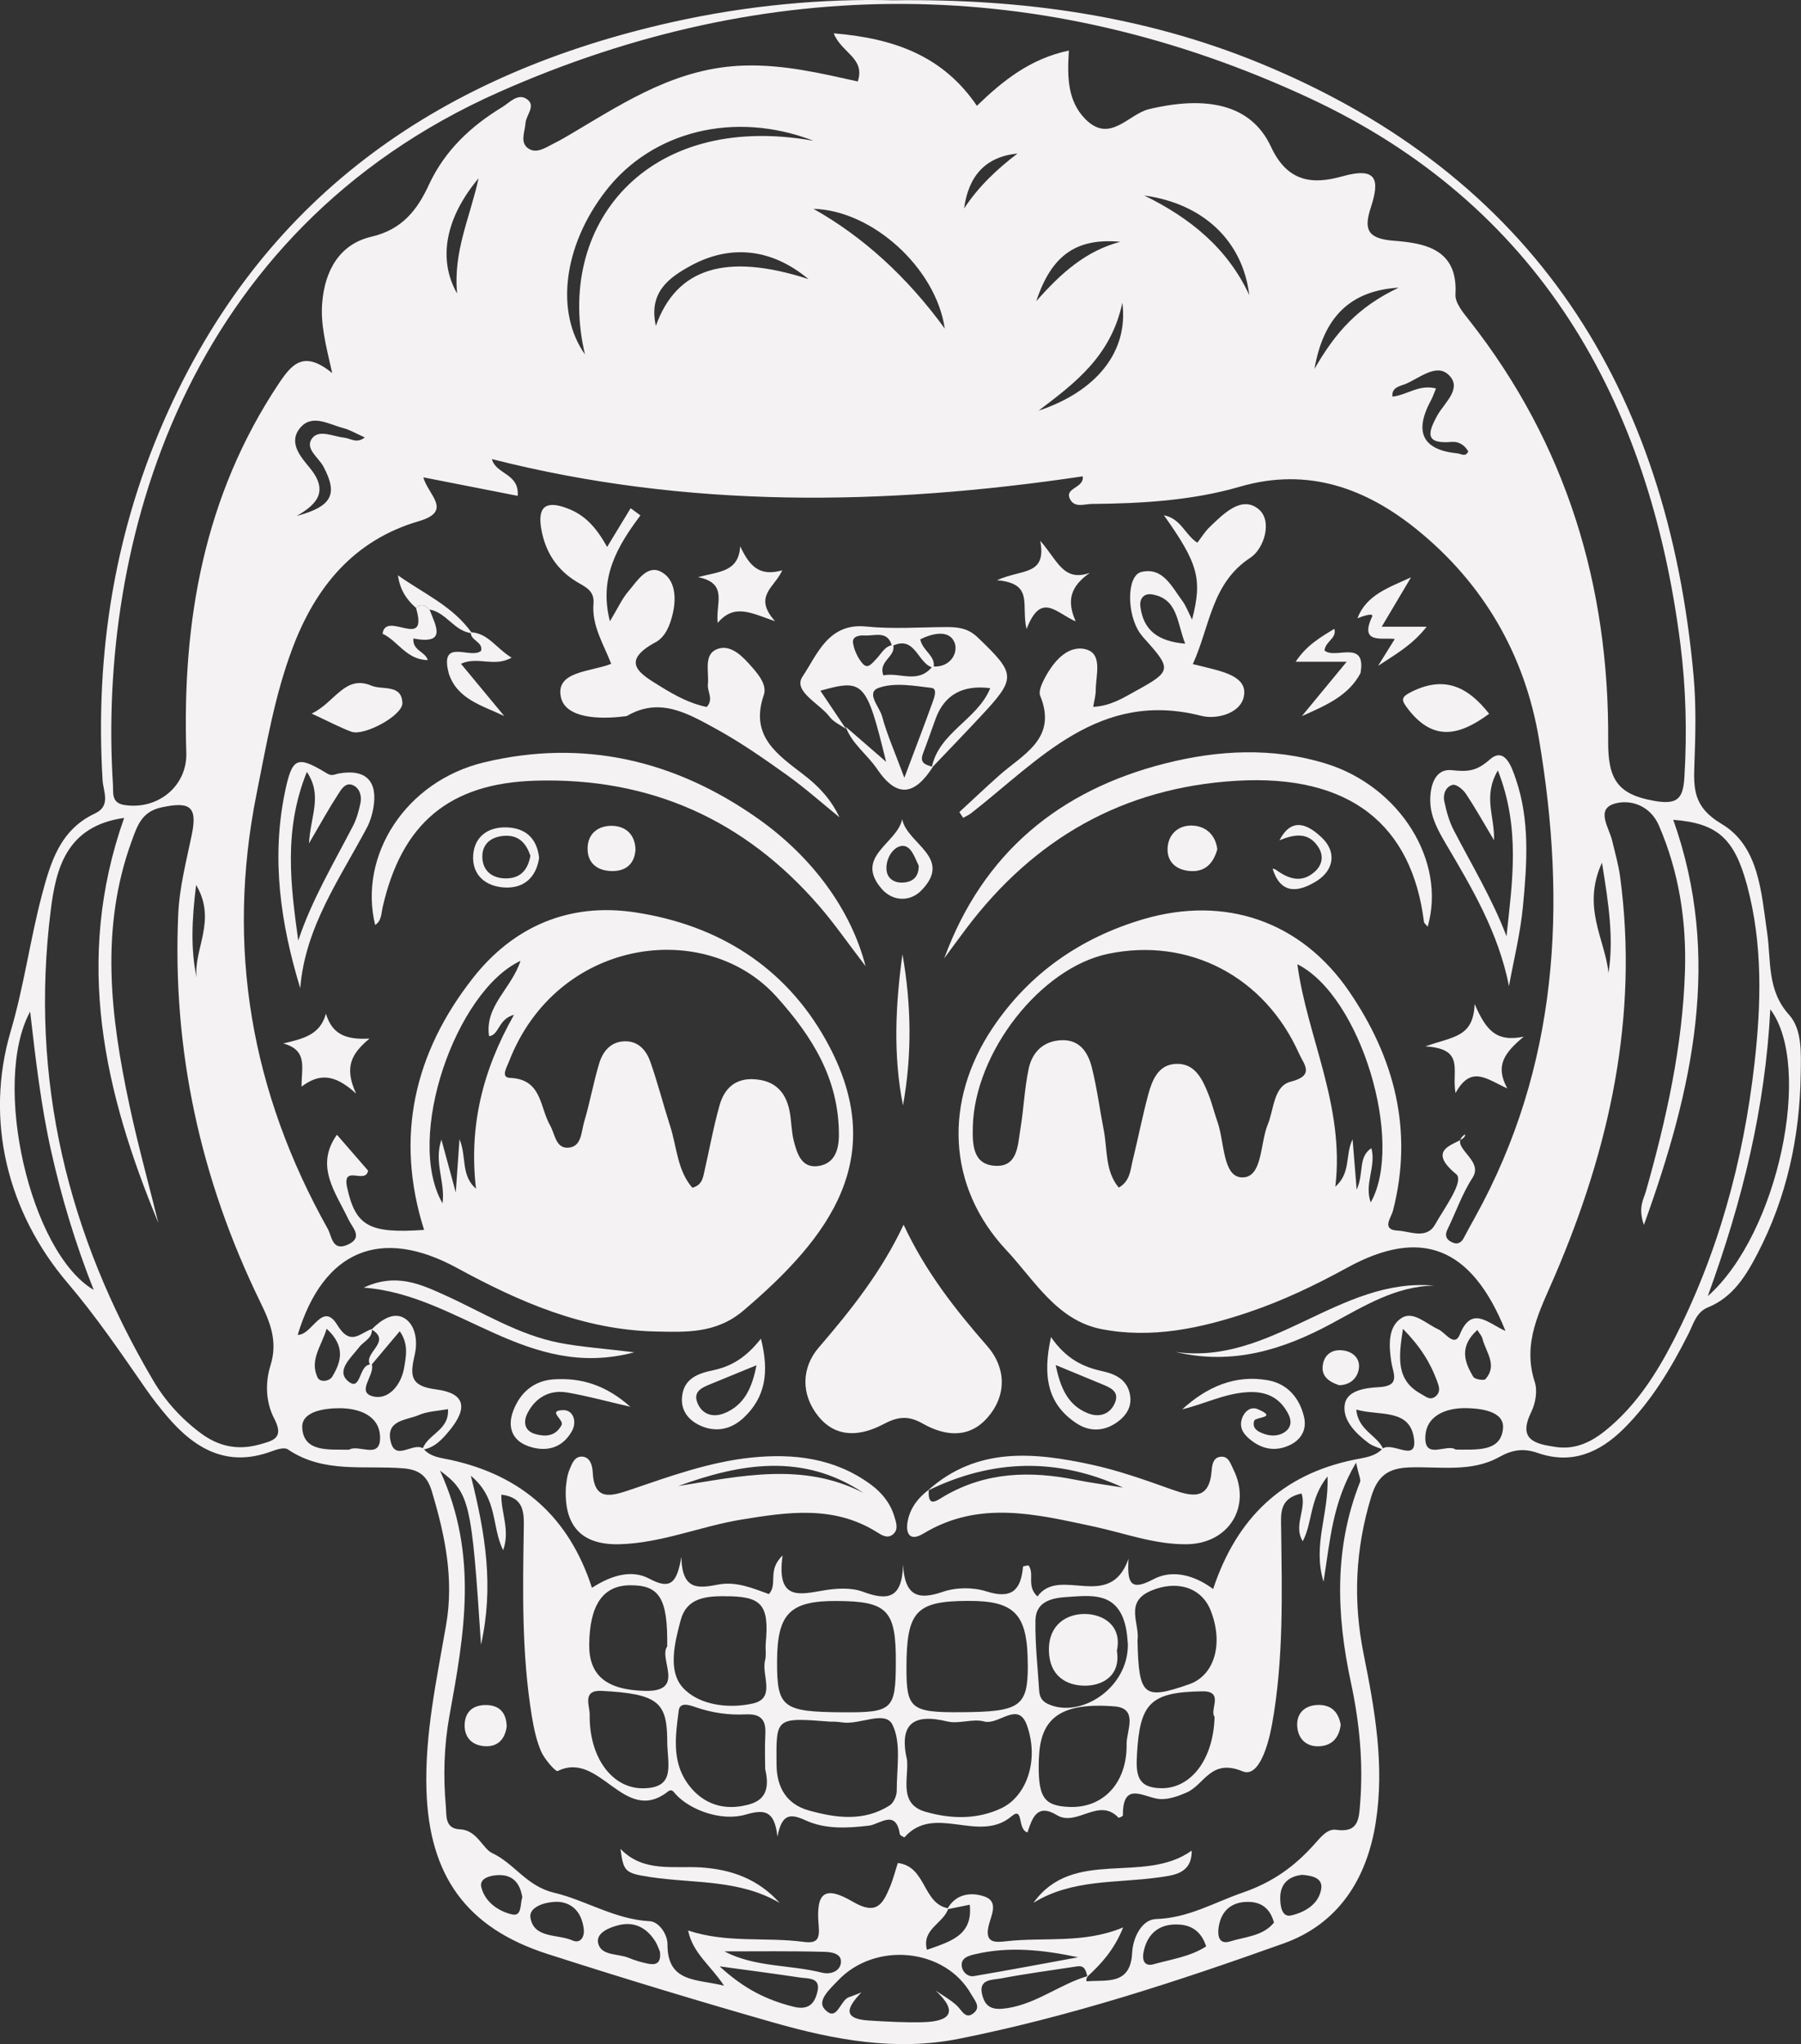 <?xml version="1.0" encoding="UTF-8"?>
<svg id="Layer_2" data-name="Layer 2" xmlns="http://www.w3.org/2000/svg" viewBox="0 0 198.37 225.12">
  <rect x="0" y="0" width="198.37" height="225.12" fill="#333333" stroke="none"/>
  <defs>
    <style>
      .cls-1 {
        fill: #f4f2f3;
        stroke-width: 0px;
      }
    </style>
  </defs>
  <g id="Layer_1-2" data-name="Layer 1">
    <g>
      <path class="cls-1" d="M98.37.03c14.34-.19,27.75,1.72,40.48,6.96,30.08,12.38,44.83,35.77,47.69,67.45.29,3.22.21,6.48.09,9.71-.1,2.75-.1,4.75,2.98,6.58,4.15,2.46,4.38,7.55,5.03,11.99.46,3.12-.05,6.31,2.43,9.06,1.45,1.62,1.3,4.26,1.27,6.49-.1,6.94-1.54,13.6-4.76,19.79-1.27,2.44-2.7,4.8-5.45,5.92-1.31.53-1.61,1.84-2.16,2.93-1.92,3.8-4.09,7.42-7.13,10.44-2.67,2.65-5.75,3.97-9.49,2.66-1.53-.53-2.76-.36-4.21.45-3.09,1.73-6.59,1.03-9.91,1.15-2.35.09-3.5.94-4.2,3.24-1.75,5.74-2.02,11.44-.83,17.33,1.23,6.1,2.32,12.25,1.33,18.54-.99,6.28-4.16,11.17-10.13,13.31-11.72,4.19-23.56,8.07-35.8,10.51-6.93,1.38-13.67.12-20.29-1.76-8.38-2.39-16.72-4.92-25.02-7.59-8.92-2.87-13.04-8.61-13.32-18.1-.18-6.15,1.13-12.14,2.17-18.15.88-5.08-.13-9.89-1.58-14.71-.5-1.67-1.38-2.38-3.15-2.52-4.28-.35-8.78.59-12.71-2.09-.38-.26-1.23.01-1.79.22-4.88,1.81-8.45-.26-11.5-3.85-.81-.95-1.58-1.93-2.29-2.95-2.78-4-5.46-7.97-8.67-11.74-6.62-7.77-9.16-17.91-6.28-27.7,1.47-4.98,2.13-10.03,3.43-14.97.97-3.67,2.01-7.24,5.86-9.04,1.78-.83.92-2.42.84-3.64-.85-14.19,1.38-27.84,7.28-40.79C29.52,21.12,48.98,8.02,74.11,2.42,82.29.6,90.6-.17,98.37.03ZM40.83,150.4c-1.02-1.35,2.44-2.6.1-3.98.99-1.02,2.37-1.96,3.57-1.27,1.32.76,1.51,2.65,1.18,4.04-.52,2.26-.56,3.46,2.36,3.83,3.19.41,3.54,2.02,1.45,4.55-.79.96-1.64,1.89-2.97,2.09.5-1.7,3-2.11,2.82-4.47-1.14.21-2.27.24-3.23.66-1.32.57-3.58.52-3.1,2.82.5,2.4,2.52.07,3.62.87.79.95,1.96,1.01,3.04,1.25,7.82,1.72,13.02,6.32,15.53,14.08,1.97-1.28,4.29-2.1,6.33-1,2.37,1.27,3.03.4,3.52-2.4.06,3.81,1.99,3.43,4.12,3.03,1.96-.36,3.83.45,5.52,1.06,1.02-1.12-.23-2.58,1.51-4.26-.7,4.98,1.81,4.32,4.44,3.87,1.44-.25,3.11-.36,4.43.14,2.76,1.03,4.32.69,4.39-3.01.2,3.51,1.67,3.94,4.39,3.01,1.45-.5,3.33-.52,4.79-.05,2.78.89,3.81-.12,4.04-2.71,0-.07.39-.11.6-.16.72.95-.27,2.26.99,3.43,2.46-3.4,7.97,1.72,10.03-4.15-.14,2.57.12,3.65,2.73,2.26,2.12-1.13,4.56-.44,6.59,1.07,2.62-7.88,7.66-12.64,15.58-14.25,1.08-.22,2.24-.32,3.07-1.2,1.09-.82,3.74,1.52,3.49-.96-.36-3.55-3.87-2.61-6.37-3.35.2,2.33,2.37,2.83,3.01,4.44-.56-.25-1.19-.4-1.67-.76-1.44-1.08-2.9-2.55-2.61-4.27.26-1.54,2.3-1.8,3.75-1.88,2.45-.12,1.57-1.49,1.37-2.81-.26-1.74-.4-3.83,1.14-4.81,1.29-.82,2.72.66,4.06,1.26.76.34,1.76,2.03,2.36.54,1.31-3.24,3.13-1.19,5.02-.37-3.75-9.31-9.32-11.41-17.43-6.97-3.5,1.92-7.09,3.64-10.89,4.92-5.26,1.77-10.65,2.92-16.17,1.85-4.93-.96-7.42-5.43-10.48-8.69-6.57-7.02-6.9-16.43-1.54-24.45,4.04-6.04,9.71-9.97,16.63-12.01,8.99-2.64,17.36.21,22.66,7.96,4.99,7.29,7.1,15.31,4.83,24.14-.2.78-1.32,2.11.53,2.2,1.36.07,3.16,1,4.11-.68,1.02-1.81,3.24-4.78,2.32-5.54-3.97-3.26,1.24-3.32.97-4.39-1.98,1.37,2.17,2.73.84,4.77-1.14,1.76-1.84,3.8-2.77,5.71-.35.73-.08,1.17.58,1.45.54.23.94,0,1.21-.5.41-.77.82-1.54,1.25-2.3,9.21-16.63,10.12-34.39,7.04-52.65-1.57-9.35-6.17-17.19-13.45-23.08-5.54-4.49-11.96-6.92-19.49-4.72-5.27,1.53-10.8,1.85-16.3,1.9-.81,0-1.88.46-2.39-.49-.72-1.32,1.55-1.21,1.38-2.55-21.85,3.25-43.54,3.58-65.08-1.9.45,1.71,3.04,1.55,2.84,4.05-3.49-.69-6.8-1.34-10.39-2.04.51,1.93,3.3,3.72-.5,4.83-7.16,2.09-11.39,7.25-13.93,14.03-1.94,5.16-2.85,10.56-3.93,15.94-3.41,16.99-.59,32.93,7.83,47.96.45.81.49,2.52,2.2,1.75,1.75-.79.51-1.87.09-2.76-1.42-3.01-3.75-5.88-1.28-9.35,1.19,1.37,2.38,2.74,3.43,3.95-.25,1.56-2.87-.73-2.31,1.85.93,4.25,2.42,5.11,8.48,4.68-3.24-10.23-1.09-19.5,5.39-27.75,4.48-5.7,10.64-8.32,17.86-7.22,9.11,1.38,16.49,5.97,21.01,14.07,7.18,12.87.39,21.73-9.09,29.79-3,2.55-6.33,2.37-9.67,2.3-7.94-.17-15.02-3.26-21.86-6.99-8.42-4.59-14.74-1.96-17.56,7.36,1.61.05,2.71-3.78,4.36-1.09,1.48,2.42,2.51.86,3.81.45.07,1.05-.92,1.35-1.41,2.01-.85,1.12-2.54,2.53-1.27,3.68,1.58,1.43,1.16-2.02,2.68-1.77.32,1.21-1.77,3.02.13,3.5,1.66.42,3.09-1.21,3.42-3.15.22-1.28.51-2.6-.48-4.03-1.19,1.41-2.19,2.59-3.19,3.79ZM103.03,219.21c.79.54,1.64,1.01,2.34,1.65.61.56,1.01,1.69,1.99.74.65-.63-.05-1.37-.39-1.97-2.85-5.08-10.6-5.86-14.71-1.47-.82.87-2.28,2.15-1.46,3.08,1.39,1.59,1.7-.94,2.7-1.28.46-.16.92-.35,1.38-.53-1.47,1.54-2.29,2.92.88,3.1,1.96.12,3.92.23,5.88.18,3.05-.08,3.94-1.14,1.39-3.51ZM104.45,210.16c-.45,1.64-2.97,2.26-2.35,4.58,2.53-.91,5.09-1.56,4.71-4.97-.84.17-1.67.34-2.49.51.94-1.76,2.7-1.92,4.15-1.4,1.59.57.66,2.14.41,3.26-.4,1.83.67,1.8,1.9,1.66,4.22-.49,8.55.3,12.93-1.53-.98,2.45-2.39,3.99-3.94,5.42-.16-.59-.25-1.26-1.12-1.13-2.8.43-5.62.8-8.4,1.33-.93.18-2.53.03-2.06,1.82.36,1.41,1.18,1.7,2.77,1.45,3.28-.51,5.81-2.66,8.88-3.54-.06.11-.15.21-.18.32-.02.08.03.27.03.27,2.19-.19,4.83.47,5.01-3.14.08-1.66,1.05-3.67,2.63-3.72,3.56-.11,6.38-1.82,9.54-2.91,3.36-1.16,5.75-2.92,7.92-5.35.7-.78,1.42-1.71,2.38-1.57,2.5.37,2.51-1.27,2.64-2.88.36-4.51-.07-8.97-1.02-13.37-1.6-7.45-1.86-14.81,1.01-22.05.11-.27-.12-.66-.44-2.13-2.62,4.42-2.85,8.56-3.58,13.11-1.23-4.07.61-7.43.44-11.6-2.01,2.51-1.63,5.08-2.73,7.14-1.07-1.71.45-3.54-.13-5.26-2.45.53-2.28,2.18-2.25,3.85.09,7.22.29,14.46-1.01,21.62-.4,2.19-1.43,5.88-3.24,5.13-3.5-1.45-4.2,1.48-6.15,2.33-.89.39-1.91.76-2.86.73-1.73-.06-4.2-2.18-4.17,1.8,0,.09-.44.29-.48.25-2.18-2.31-4.6,1.05-6.8-.29-2.22-1.35-2.73.43-3.23,1.91-1.15-.32-.39-2.93-1.76-1.77-3.61,3.04-8.48-1.44-11.79,2.31-.02.02-.49-.21-.51-.35-.43-2.81-2.23-1.07-3.39-.94-2.39.29-4.81.42-6.99-.58-1.7-.78-2.62-.72-3.1,1.8-.32-2.92-1.44-3.03-3.51-2.43-2.67.77-6.11-.5-7.7-2.25-.24-.27-.43-.62-.84-.3-4.84,3.81-7.48-4.57-12.15-2.25-.22.11-1.44-1.28-1.82-2.14-.54-1.24-.82-2.61-1.04-3.95-1.11-6.8-.99-13.65-.88-20.5.03-1.81.1-3.54-2.47-3.85-.05,1.97.99,3.89.2,6.12-1.31-2.61-.52-5.67-3.56-8.2,1.64,6.52,2.54,12.21,1.12,18.61-1.03-15.74-1.23-16.73-4.52-19.18,4.29,9.32,2.65,18.15,1.05,26.97-.61,3.34-.7,6.69-.4,10.05.09,1-.13,2.42,1.56,2.49,1.87.08,2.49,2.12,3.53,2.61,2.47,1.15,3.78,3.65,6.83,4.37,3.49.83,6.7,2.94,10.54,3.14,1.01.05,1.95,1.44,1.95,2.53-.02,4.27,3.2,3.81,6.23,4.57-1.46-2.22-3.44-3.56-3.96-6.08,4.26,1.42,8.53.7,12.69,1.25,1.54.2,1.82-.27,1.69-1.83-.32-3.62.66-4.41,3.78-2.58,2.55,1.49,3.26.31,4.05-1.58.37-.87.6-1.8.89-2.69,3.16.37,2.71,4.49,5.56,4.99ZM117.73,5.58c-.18,2.84-.17,5.52,1.81,7.53,2.71,2.75,4.75-.55,7.02-1.09,6.29-1.5,11.24-.58,13.43,4.14,1.86,4.01,4.7,4.14,7.86,3.26,3.83-1.07,4.13.38,3.15,3.39-.75,2.31-.54,3.47,2.49,3.7,3.35.26,7.12.86,6.82,5.91-.06.94.87,2.04,1.55,2.9,10.68,13.59,15.39,29.23,15.27,46.28-.03,4.23,1.04,5.89,5.06,6.6,2.65.47,3.2-.3,3.34-2.66.29-4.87.17-9.73-.44-14.56-3.42-27.02-15.71-48.5-40.96-60.22-29.35-13.62-59.63-13.71-89.14-.63C20.21,25.56,10.78,60,12.44,86.39c.06.9-.22,2.04,1.28,2.27,3.7.56,6.92-2.12,6.8-5.77-.46-14.51,1.95-28.28,10.18-40.64,1.46-2.18,2.77-3.71,5.89-1.16-.7-3.08-1.3-5.38-1.1-7.75.29-3.57,1.93-6.46,5.42-7.27,3.39-.79,5.05-2.95,6.32-5.7,1.75-3.78,4.61-6.46,8.08-8.57.81-.49,1.68-1.53,2.65-.93,1.17.72-.02,1.78-.08,2.69-.06.97-.65,2.13.31,2.79.91.62,1.91-.1,2.79-.54.78-.39,1.53-.83,2.28-1.28,5.82-3.46,11.42-7.09,18.7-7.31,4.41-.13,8.47.86,12.52,1.75.85-2.59-1.8-3.13-2.65-5.3,6.64.55,12.02,2.47,15.77,7.98,2.92-2.82,5.91-5.19,10.12-6.08ZM13.66,90.08c-6.38.91-7.5,5.62-8.07,10.16-2.33,18.57,1.84,35.81,11.31,51.84,1.33,2.25,3.11,4.2,5.24,5.78,1.92,1.42,3.99,1.88,6.34,1.25,1.59-.43,2.86-.7,1.73-2.87-.95-1.81-1.01-3.97-.42-5.85.83-2.66-.02-4.75-1.15-7.05-6.55-13.45-9.67-27.64-9.01-42.63.13-3.01.9-5.88,1.5-8.81.64-3.14-.26-3.64-3.35-2.98-2.17.47-2.66,2.03-3.25,3.64-3.54,9.65-2.36,19.38-.29,29.08.93,4.38,2.13,8.7,3.2,13.04-5.93-14.31-9.33-28.86-3.77-44.59ZM181.07,134.91c-.68-1.94-.03-2.82.23-3.75,2.24-7.92,4.03-15.94,4.29-24.2.17-5.52-.65-10.91-2.87-16.04-.98-2.27-3.22-2.92-4.92-2.4-2.05.63-.57,2.63-.23,4.06.31,1.33.7,2.65.88,4,2.06,15.4-1.19,29.97-7.23,44.01-1.63,3.8-3.58,7.29-2.17,11.63.31.96.08,2.33-.39,3.28-1.51,3.09.42,3.52,2.7,3.86,2.46.36,4.35-.8,6.07-2.31,2.96-2.58,5.04-5.83,6.82-9.27,4.97-9.62,7.77-19.9,8.99-30.61.75-6.58.93-13.18-.81-19.66-1.4-5.2-3.29-6.85-8.13-7.22,5.38,15.14,2.2,29.59-3.24,44.63ZM123.23,130.79c1.25-.72,1.27-1.93,1.53-2.99.59-2.41,1.07-4.86,1.71-7.25.43-1.59,1.1-3.28,3.01-3.38,2.09-.12,2.93,1.61,3.59,3.26.42,1.04.68,2.13,1.05,3.19.75,2.18.56,5.98,2.66,6.05,2.3.07,1.99-3.72,2.85-5.81.7-1.69.64-4.25,2.53-4.73,2.71-.69,1.45-1.91.92-3.1-3.79-8.49-12.15-12.84-21.04-10.98-7.44,1.56-14.68,10.84-14.89,19.03-.05,1.97.01,4.15,2.41,4.31,2.56.18,2.53-2.27,2.83-4.05.37-2.2.45-4.46.91-6.63.39-1.84,1.63-3.09,3.66-3.15,2-.06,2.89,1.38,3.3,3,.57,2.28.87,4.63,1.32,6.95.41,2.12.12,4.45,1.65,6.29ZM76.27,130.81c.97-.29,1.11-.92,1.25-1.51.59-2.54,1.04-5.12,1.75-7.62.52-1.81,1.74-2.97,3.85-2.82,2.2.15,3.4,1.36,3.83,3.42.23,1.09.2,2.24.47,3.32.37,1.46.87,3.15,2.82,2.8,1.69-.31,2.16-1.75,2.16-3.43,0-6.13-2.91-10.8-6.88-15.21-7.8-8.66-24.19-6.5-29.47,7.18-.23.6-.93,1.73.12,1.77,3.53.13,3.27,3.22,4.41,5.21.54.93.61,2.5,1.92,2.48,1.58-.03,1.51-1.74,1.84-2.84.64-2.14,1.02-4.35,1.67-6.48.42-1.37,1.35-2.44,2.96-2.4,1.45.04,2.26,1.1,2.67,2.28.82,2.34,1.43,4.75,2.19,7.11.73,2.28.77,4.85,2.44,6.75ZM113.2,183.35c0-5.57-1.39-7.06-6.56-7.04-5.78.02-6.8,1.14-6.8,7.46,0,4.42.53,4.84,6,4.8,6.56-.04,7.37-.61,7.37-5.22ZM98.67,183.14c.03-5.81-.9-6.79-6.5-6.82-5.16-.03-6.56,1.38-6.58,6.62-.02,5.13.58,5.6,7.31,5.64,5.39.03,5.75-.3,5.77-5.44ZM99.91,193.93c.16,1.97-.93,4.75,2.01,5.6,2.73.79,5.65.9,8.36-.38,2.8-1.32,4.2-5.3,2.83-9.14-.97-2.73-3.1.02-4.71-.42-1.26-.34-2.77.3-4.05,0-3.81-.92-5.37.28-4.43,4.33ZM91.46,189.61c-6.06-.47-5.97-.47-5.93,4.72.02,2.61,1.18,4.39,3.53,5.05,2.98.84,6.09,1.27,8.94-.55.43-.28.77-1.06.77-1.6-.01-2.47.53-5.29-.48-7.3-.81-1.61-3.62.07-5.54-.24-.61-.1-1.24-.08-1.3-.08ZM79.76,175.79c-2.07,0-4.14.23-4.78,2.62-.67,2.5-1.45,5.61.24,7.46,1.76,1.93,5.02,2.34,7.7,1.74,2.58-.57.93-3.13,1.35-4.75.15-.58.02-1.24.07-1.85.4-4.31-.42-5.24-4.58-5.21ZM142.9,106.2c1.05,7.96,5.24,15.57,4.18,24.49,1.75-1.55,1.05-3.48,1.9-5.21.15,1.86.28,3.42.45,5.54.84-1.87.12-3.57,1.62-4.57.55,2.02-.82,3.95-.07,5.97,3.7-6.55-1.04-22.67-8.07-26.22ZM56.62,111.76c-1.77.47-1.61,2.22-2.75,2.36-.52-3.31,2.48-5.26,3.46-8.3-7.12,3.33-12.77,19.46-8.59,26.7.33-2.34-.98-4.5-.12-7.01.51,1.87.95,3.5,1.58,5.82.16-2.32.27-3.9.41-5.87.82,1.97.11,3.95,1.82,5.46-.79-6.79.67-12.95,4.18-19.15ZM84.28,194.82c0-.68-.06-2.29.02-3.89.08-1.6-.58-2.2-2.18-2.12-1.86.09-3.7-.17-5.49-.79-.64-.22-1.74-.63-1.87.36-.35,2.68-.77,5.48.89,7.92,1.45,2.12,3.63,3.07,6.14,2.59,1.53-.29,3.26-.85,2.49-4.07ZM114.43,193.56c-.15,4.31.45,5.31,3.29,5.44,3.74.18,6.44-2.59,6.37-6.94-.02-1.4,1.33-3.91-1.31-4.13-5.9-.47-8.19,1.26-8.34,5.62ZM73.49,181.33c.07-5.34-.86-6.78-4.14-6.74-2.95.04-4.41,2.19-4.45,6.54-.03,3.35,1.84,4.99,6.15,5.09,4.54.11,1.45-3.54,2.44-4.89ZM3.32,111.41c-4.27,7.82-.03,26.5,7,30.65-2.05-5.18-3.53-10.15-4.67-15.21-1.14-5.07-1.73-10.23-2.33-15.44ZM125.29,180.67c.14,6.14.65,6.58,5.69,4.82,2.79-.97,3.81-4.46,2.37-8.12-1.02-2.58-3.76-3.37-6.57-2.18-2.97,1.26-1.22,3.6-1.49,5.48ZM194.99,111.16c-.56,10.77-3,20.9-6.89,31.59,7.79-6.88,11.6-25.35,6.89-31.59ZM73.49,191.47c-.06-4.03-1.11-4.93-7.23-5.25-2.18-.11-1.29,1.66-1.31,2.61-.07,4.75,2.49,8.15,5.88,8.12,3.78-.04,2.61-2.76,2.66-5.48ZM133.78,189.08c-.6-.75,1.11-2.84-1.34-2.81-5.77.08-6.89,1.33-7.21,6.95-.12,2.17,0,3.68,2.66,3.72,3.28.05,5.76-3.15,5.89-7.87ZM124.23,181.13c-.04-.29-.05-1.57-.45-2.71-1.09-3.11-3.8-2.69-6.25-2.54-1.63.1-3.44.47-3.48,2.56-.05,2.59.25,5.18.41,7.77.04.65.29,1.13.94,1.44,3.54,1.67,8.84-1.66,8.83-6.52ZM89.54,15.48c-8.64-3.31-17.75-1.06-22.87,5.61-4.62,6.01-5.53,13.3-2.24,17.94-3.33-14.02,6.62-26.8,25.1-23.54ZM38.46,159.66c.98-.63,3.32,1.04,3.4-1.17.09-2.54-2.24-3.4-4.45-3.4-1.65,0-4.22.33-4.12,2.16.16,2.71,2.9,2.37,5.17,2.41ZM160.32,159.65c2.29-.02,5.02.3,5.23-2.37.14-1.86-2.43-2.17-4.07-2.2-2.22-.03-4.52.83-4.49,3.36.03,2.3,2.4.53,3.33,1.2ZM158.17,42.77c-.21.51-.35.94-.57,1.34q-2.81,5.24,2.91,5.82c.45.05.91.44,1.21-.21-.4-.72-1.07-1.12-1.84-1.05-2.89.24-2.67-.92-1.56-2.93.76-1.38,2.84-3,1.19-4.5-1.35-1.23-3.21.44-4.75,1.07-.5.2-1.51.33-1.39,1.37,1.58-.16,2.92-1.38,4.8-.9ZM79.26,216.56c2.78,2.56,5.28,3.72,8.12,4.44,1.74.44,2.37-.41,2.66-1.68.36-1.55-1.02-1.4-1.93-1.53-2.7-.41-5.4-.76-8.85-1.23ZM104.06,36.18c-.97-6.64-7.95-13.01-14.46-13.18q8.21,4.62,14.46,13.18ZM89.04,30.73c-4.1-3.41-8.64-3.82-12.97-1.46-2.47,1.35-4.64,2.97-3.83,6.62,2.27-6.36,7.7-8.09,16.79-5.16ZM118.75,215.56c-3.8-.81-7.62-1.23-11.38-.33-.64.15-1.59.38-1.43,1.37.1.62.69,1.15,1.35,1.03,3.83-.65,7.64-1.37,11.46-2.07ZM32.67,56.83c3.95-1.07,4.56-2.42,2.95-5.45-.54-1.02-2.13-2.01-1.21-3.15.76-.95,2.33-.15,3.54-.02.68.08,1.33.67,2.23-.03-.87-.39-1.62-.84-2.42-1.05-1.61-.42-3.49-1.63-4.8.12-1.18,1.58.2,3.11,1.18,4.3,2.07,2.54.81,3.98-1.47,5.28ZM72.69,214.95c-.1-.23-.25-.71-.5-1.12-.93-1.5-2.29-2.24-4.04-1.81-1.06.26-2.52.86-2.27,1.98.33,1.43,2.19,1.13,3.36,1.62.67.28,1.39.49,2.11.64.83.17,1.5.03,1.34-1.31ZM79.8,214.92c3.4,1.76,7.18,1.44,10.72,2.33.99.25,1.95-.17,2.09-1.01.19-1.14-1.11-1.26-1.82-1.28-3.66-.1-7.32-.05-10.99-.05ZM126.03,21.53c5.04,2.46,9.16,5.79,11.57,10.96-.73-5.98-5.09-10.07-11.57-10.96ZM132.85,214.36c-.54-1.69-1.65-2.31-2.91-2.4-2.14-.16-3.57.89-3.99,3.06-.16.81.07,1.61,1.14,1.3,1.95-.55,4.03-.83,5.76-1.96ZM140.32,211.74c-.43-1.61-1.44-2.25-2.76-2.28-1.85-.05-3.05.93-3.33,2.77-.13.84-.04,1.99,1.27,1.58,1.67-.52,3.62-.58,4.82-2.07ZM114.39,45.23c6.39-2.13,9.93-6.51,9.23-11.89-1.25,5.91-5.25,8.87-9.23,11.89ZM61.51,209.45c-1.58-.03-3.25.62-3.09,1.71.36,2.36,2.98,1.82,4.62,2.54.93.41,1.35-.44,1.26-1.22-.2-1.77-1.16-2.9-2.8-3.03ZM154.53,146.34c-.5,3.22-.76,5.66,1.98,7.17.52.28,1.02.79,1.64.25.57-.5.34-1.11.12-1.7-.73-1.96-1.78-3.71-3.75-5.72ZM52.71,19.64c-3.62,4.31-4.53,8.89-2.36,12.69-.45-4.65,1.42-8.36,2.36-12.69ZM177.17,107.15c.58-3.8.03-7.5-.72-12.14-2.25,4.9.33,8.43.72,12.14ZM154.06,31.68c-5.3.32-8.28,3.21-9.28,8.95,2.31-4.01,4.77-6.82,9.28-8.95ZM123.39,26.63c-4.82-.44-7.57,1.46-9.25,6.54,2.77-3.15,5.5-5.55,9.25-6.54ZM143.42,206.48c-1.55.17-2.44,1.05-2.41,2.63.01.81.18,2.08,1.21,1.84,1.51-.35,3.07-1.25,3.31-2.97.16-1.18-1.06-1.42-2.11-1.5ZM57.53,208.96c-.25-1.56-1.04-2.52-2.69-2.45-.87.04-2.06.36-1.83,1.31.39,1.63,1.86,2.67,3.39,3.02,1.13.25.86-1.17,1.13-1.88ZM21.65,107.66c-.34-3.16,2.27-6.28-.05-10.2-.48,3.92-.6,7.07.05,10.2ZM162.72,146.47c-2.02,1.83-1.43,3.53-.44,5.17.16.27,1.16.43,1.33.25,1.37-1.54.05-2.97-.32-4.44-.08-.34-.36-.62-.57-.98ZM35.98,146.34c-.6,1.96-1.9,3.44-1,5.37.27.57,1.3.42,1.61-.09.99-1.63,1.5-3.34-.61-5.28ZM106.19,22.96c1.58-2.41,3.62-4.33,5.88-6.05-3.61.36-5.41,2.56-5.88,6.05Z"/>
      <path class="cls-1" d="M99.53,134.89c2.44,5.21,5.7,9.34,9.22,13.37,2.01,2.3,2.22,5.34.02,7.86-2.06,2.37-4.75,2.02-7.14.66-1.64-.93-2.78-.75-4.35.08-2.45,1.29-5.13,1.58-7.12-.85-1.98-2.42-1.88-5.38,0-7.58,3.56-4.14,6.92-8.35,9.36-13.54Z"/>
      <path class="cls-1" d="M67.17,68.44c.89-1.47,1.35-2.52,2.07-3.35.93-1.09,2.01-2.89,3.51-2.15,1.63.81,1.77,2.86,1.35,4.65-.29,1.23-.78,2.54-1.89,3.14-4.08,2.21-1.59,3.55.59,4.9,1.57.97,3.2,1.86,5.04,2.23.8-.86.04-1.69.13-2.5.15-1.42-.56-3.41,1.19-3.93,1.45-.43,2.73.96,3.72,2.1.74.85,1.61,1.95,1.25,3.01-1.58,4.57,1.54,6.58,4.45,8.83,1.57,1.21,2.95,2.65,3.88,4.64-1.94-1.58-3.82-3.25-5.85-4.7-2.53-1.8-5.1-3.6-7.82-5.08-2.99-1.63-6.1-3.49-9.7-1.4-.1.06-.24.05-.37.07-2.71.34-6.44.21-6.94-2.12-.62-2.89,3.3-2.77,5.54-3.67-.83-2.16-2.16-4.2-1.95-6.64.13-1.47-.97-1.85-1.91-2.43-2.14-1.32-3.39-3.26-3.83-5.72-.45-2.48.44-3.26,2.87-2.33,1.87.71,3.12,1.99,4.37,4.25.94-1.55,1.76-2.91,2.59-4.27.36.26.72.53,1.08.79-2.51,3.36-4.62,6.84-3.35,11.7Z"/>
      <path class="cls-1" d="M105.66,89.44c1.45-1.34,2.89-2.7,4.37-4.02,2.64-2.35,6.48-4.05,4.54-8.8-.19-.46.15-1.24.42-1.78.95-1.86,2.51-3.77,4.48-3.36,2.06.43,1.22,2.87,1.22,4.53,0,.58-.17,1.16-.28,1.84,1.92-.1,3.31-.99,4.7-1.76,3.94-2.16,3.96-2.4.98-5.71-.17-.19-.33-.37-.48-.58-1.52-2.09-1.55-6.41.11-6.81,2.36-.56,3.34,1.62,4.49,3.16.42.56.67,1.26,1.09,2.09,1.15-4.46.68-6.17-3.1-11.49,1.88.36,2.32,2.15,3.68,3.02.46-.6.85-1.24,1.37-1.74,1.53-1.46,3.51-3.49,5.37-1.96,1.59,1.3.58,4.39-.88,5.34-4.33,2.82-4.46,7.6-6.36,11.73.48.11.93.22,1.37.33,1.81.47,4.39.98,4.3,2.87-.11,2.21-3.03,2.94-4.72,2.5-11.28-2.89-17.87,4.87-25.35,10.71-.27.21-.59.35-.89.52-.14-.21-.29-.43-.43-.64ZM130.54,70.89c-.93-2.4-.81-4.96-3.67-5.43-.83-.14-1.39.43-1.26,1.37.34,2.58,1.92,3.8,4.93,4.06Z"/>
      <path class="cls-1" d="M62.33,163.73c.06-.33.09-1.1.36-1.78.27-.65.56-1.58,1.43-1.53.86.05,1.12.93,1.16,1.67.15,3.27,2.01,2.7,4.12,1.99,4.35-1.48,8.69-3.06,13.31-3.55,4.7-.49,9.21.05,13.16,2.93,1.22.89,2.18,2.04,2.63,3.53.22.72.52,1.51-.22,2.05-.57.41-1.17.03-1.71-.31-4.72-2.96-9.8-2.21-14.87-1.38-4.54.74-8.86,2.61-13.52,2.72-4.1.09-6.1-1.99-5.85-6.33ZM74.71,163.66c6.91-1.1,13.72-2.67,20.4.76-6.69-4.46-13.58-3.24-20.4-.76Z"/>
      <path class="cls-1" d="M102.21,164.14c5.37-4.81,11.64-4.21,17.95-2.85,3.02.65,5.96,1.7,8.88,2.74,2.28.81,4.17,1.23,4.42-2.1.05-.61.16-1.35.89-1.48.95-.17,1.16.7,1.48,1.34,2.06,4.1-.46,8.22-5.1,8.28-3.53.05-6.83-1.21-10.22-1.94-6.33-1.35-12.65-2.96-18.81.77-1.61.97-2-.16-1.69-1.53.31-1.38,1.15-2.45,2.29-3.3-.14,2.09.91,1.16,1.75.68,4.57-2.65,9.44-2.78,14.46-1.77,1.72.34,3.46.57,5.19.85-7.23-3.33-14.4-3.14-21.47.32Z"/>
      <path class="cls-1" d="M95.34,106.41c-2.04-2.66-3.45-4.71-5.07-6.58-8.25-9.56-18.7-14.24-31.34-13.85-9.44.29-14.68,4.7-16.78,13.92-.16.7-.11,1.5-.83,1.97-1.86-7.65,3.36-15.84,12-17.91,10.91-2.62,21.03-.25,30.16,6.19,6.01,4.24,10.27,10.07,11.86,16.27Z"/>
      <path class="cls-1" d="M104.01,105.52c4.27-11.6,12.68-18.49,24.32-21.44,5.85-1.48,11.84-1.8,17.72.02,8.15,2.52,13.28,10.76,11.2,17.96-.17-.22-.39-.37-.41-.55-1.33-10.6-8.07-16.27-20.67-15.52-12.5.75-22.28,6.38-29.75,16.28-.81,1.08-1.61,2.17-2.41,3.26Z"/>
      <path class="cls-1" d="M93.16,80.27c-.6-.43-1.35-.75-1.77-1.31-1.12-1.49-4.1-2.83-2.99-4.46,1.59-2.35,2.8-5.93,7.01-5.5,2.94.3,5.93.07,8.91.06,1.25,0,2.33.14,3.36,1.13,4.24,4.07,4.31,4.45.3,8.74-1.77,1.9-3.57,3.76-5.36,5.64.75-3.91,5.03-5.28,6.45-8.78q-4.56-.58-6.01,3.35c-.47,1.28-.91,2.58-1.4,3.85-.42,1.1.37,1.25,1.09,1.47-1.95,3.02-3.88,3.58-6.16.21-1.07-1.58-2.75-2.74-3.44-4.63,1.37,1.19,2.73,2.37,4.45,3.86-2.17-8.86-2.47-9.16-7.24-7.83.95,1.41,1.89,2.81,2.83,4.22ZM102.83,73.54c-1.77-.33-1.96-3.69-4.58-2.38-.46-1.77-1.9-1.11-3.01-1.17-.59-.04-1.42.08-1.28.86.14.8.54,1.66,1.08,2.26.56.62,1.02-.08,1.44-.5.59-.58.93-1.46,1.9-1.58.33,1.3-1.69,1.78-1.08,3.35,1.8-.37,3.84.99,5.4-.98,2.05.16,2.92-1.6,2.4-2.72-.63-1.35-2.42-.92-3.74-.27.28,1.33,1.73,1.8,1.47,3.12ZM99.61,85.65c1.23-3.28,2.2-5.78,3.1-8.29.19-.52.57-1.52-.11-1.6-1.93-.23-4.07-.62-5.8-.01-1.49.52.07,2.09.35,3.12.54,2.01,1.4,3.93,2.46,6.79Z"/>
      <path class="cls-1" d="M166.21,108.62c-1.17-5.94-4.09-10.83-6.98-15.73-.82-1.39-1.62-2.85-1.69-4.5-.07-1.71.45-3.75,2.33-3.57,1.79.18,2.72.15,4.22-1.17,1.67-1.47,2.43.87,2.87,2.15,1.57,4.59,1.23,9.35.78,14.06-.28,2.95-1.01,5.85-1.54,8.77ZM165.93,103.13c.63-5.95,1.57-11.89-.95-18.28-1.67,2.87-.34,5.01-.42,7.69-1.2-2.01-2.09-3.61-3.11-5.13-.31-.47-1.04-1.06-1.44-.97-.77.18-1.1,1.05-.93,1.81.23,1.08.53,2.19,1.03,3.16,1.99,3.85,4.25,7.56,5.83,11.72Z"/>
      <path class="cls-1" d="M33.07,108.83c-2.18-7.15-3.18-14.25-1.71-21.48.82-4.01,1.35-4.17,4.68-2.16.54.33.84.07,1.31-.01,2.96-.51,4.29.85,3.77,3.82-.13.73-.35,1.47-.69,2.12-3,5.66-6.82,10.96-7.36,17.71ZM32.85,103.59c1.49-4.5,3.91-8.52,6.05-12.67.39-.76.62-1.62.8-2.47.16-.77-.07-1.61-.77-1.95-.87-.43-1.35.45-1.71,1.01-.96,1.47-1.81,3.02-3.19,5.38.18-3.11,1.52-5.25-.23-7.88-2.59,6.41-1.79,12.46-.95,18.58Z"/>
      <path class="cls-1" d="M157.97,141.59c-4.23.05-7.74,2.26-11.33,4.19-5.34,2.88-10.91,4.61-17.17,3.11,10.56,1.52,18.09-8.25,28.5-7.3Z"/>
      <path class="cls-1" d="M40.04,141.82c3.56-1.68,6.3-.38,8.94.81,4.18,1.89,8.11,4.39,12.69,5.27,2.36.45,4.77.61,8.19,1.03-11.79,3.16-19.33-6.37-29.82-7.12Z"/>
      <path class="cls-1" d="M130.22,155.21c2.71-2.47,5.83-3.86,9.48-3.19,2.1.39,3.43,1.92,3.93,4.02.33,1.39-.3,2.48-1.5,3.08-1.43.71-2.89.58-4.2-.4-.71-.53-1.37-1.19-1.22-2.14.15-.95.93-1.76,1.81-1.39,2.31.98-.25.84-.38,1.29-.23.81.34,1.14.89,1.36.83.34,1.74.39,2.5-.14.7-.49.76-1.21.37-1.97-.97-1.89-2.54-2.55-4.6-2.4-2.49.17-4.69,1.31-7.07,1.88Z"/>
      <path class="cls-1" d="M34.32,78.59c2.58-1.21,3.65-4.33,6.61-3.07,1.16.49,3.34-.2,3.39,1.91.03,1.38-4.22,3.66-5.61,3.16-1.25-.46-2.43-1.1-4.38-2Z"/>
      <path class="cls-1" d="M164.02,78.61c-3.17,2.34-6.06,3.13-8.86-.43-.89-1.13-.89-1.4.41-2.04,3.64-1.77,6.19-.41,8.45,2.47Z"/>
      <path class="cls-1" d="M166.02,119.87c-2.29-1.03-3.98-2.61-5.7.51-.47-2.48,1.12-4.86-3.32-5.14,3.09-1.11,5.28-.97,5.42-4.67,1.24,2.83,2.32,4.24,5.41,3.6-2.16,1.81-3.17,3.2-1.81,5.7Z"/>
      <path class="cls-1" d="M81.53,60.16c1.03,2.21,2.13,3.36,4.63,2.65-.82,1.88-3.26,2.85-.79,5.61-2.68-.93-4.5-1.97-6.32.18-.26-2.11,1.22-4.36-2.17-5.04,2.37-.63,4.47-.56,4.65-3.4Z"/>
      <path class="cls-1" d="M35.9,111.64c.69,2.27,2.18,2.89,4.8,2.74-1.93,1.63-2.85,3.06-1.48,6.06-2.47-2.27-4.14-2.16-6-.77-.05-2,.76-4-2.02-4.75,2.24-.54,4.05-.94,4.7-3.28Z"/>
      <path class="cls-1" d="M118.5,68.44c-2.16-.9-3.82-3.35-5.43.84-.64-2.68.87-5.01-3.26-5.38,2.79-1.26,5.48-.47,4.77-4.34,1.93,2.18,2.52,4.55,5.46,3.53-2.1,1.46-2.6,3.02-1.55,5.36Z"/>
      <path class="cls-1" d="M83.81,147.43c.94,3.68.5,6.45-1.89,8.7-1.38,1.3-3.06,1.66-4.8.87-1.32-.6-2.17-1.7-1.99-3.24.23-1.98,1.8-2.51,3.41-2.85,2-.42,3.64-1.4,5.27-3.48ZM83.32,150.36c-1.78.73-3.37,1.38-4.95,2.03-.93.38-2.04.78-1.58,2.04.51,1.36,1.75,1.74,3.05,1.19,2.13-.89,3-2.75,3.48-5.26Z"/>
      <path class="cls-1" d="M115.77,147.27c1.71,2.46,3.59,3.29,5.68,3.75,1.54.34,2.82,1.02,3.04,2.77.15,1.22-.48,2.15-1.43,2.83-1.46,1.05-3.07,1.08-4.51.12-3.2-2.13-3.72-5.21-2.79-9.48ZM116.28,150.34c.52,2.55,1.36,4.41,3.5,5.29,1.3.54,2.53.13,3.05-1.2.48-1.25-.64-1.65-1.56-2.03-1.54-.64-3.08-1.28-4.98-2.06Z"/>
      <path class="cls-1" d="M69.46,154.94c-2.71-.63-4.82-1.21-6.98-1.58-1.9-.32-3.43.5-4.34,2.2-.54,1-.41,2.04.84,2.38,1.09.3,2.2.27,2.87-.99.32-.6-1.62-1.59.16-1.65,1.15-.04,1.55,1.28,1,2.28-1.05,1.91-2.84,2.38-4.8,1.7-1.86-.65-2.34-2.2-1.67-3.93.76-1.99,2.27-3.3,4.46-3.44,3-.19,5.72.6,8.46,3.05Z"/>
      <path class="cls-1" d="M99.37,90.21c.52,2.73,5.63,4.22,2.13,7.84-1.25,1.3-3.17,1.24-4.38-.15-3.1-3.57,1.72-5,2.25-7.69ZM101.19,95.33c-.45-.89-.85-2.32-1.92-2.16-.9.14-1.7,1.36-1.63,2.57.06,1.02.84,1.49,1.76,1.46,1.09-.03,1.82-.6,1.79-1.88Z"/>
      <path class="cls-1" d="M149.51,68.1c.99-2.61,3.5-3.4,5.91-4.52-1.02,1.72-2.04,3.44-3.23,5.44h4.95c-1.62,2.07-3.55,3.11-5.35,4.31.55-.88,1.1-1.77,1.84-2.96-1.38-.17-3.92.58-2.51-2.43.25-.53-1.04-.07-1.6.15Z"/>
      <path class="cls-1" d="M146.97,69.26c.3,1.05-.98,1.35-1.08,2.38,1.14,1.03,4.64-1.32,3.96,2.5-1.34,2.52-3.87,3.57-6.46,4.73,1.56-1.9,3.13-3.8,4.94-5.99h-5.62c1.23-1.86,2.77-2.71,4.26-3.63Z"/>
      <path class="cls-1" d="M134.08,93.54c-.46,1.59-1.36,2.5-2.98,2.39-1.61-.11-2.62-1.07-2.49-2.64.13-1.55,1.34-2.49,2.86-2.36,1.48.12,2.43,1.13,2.61,2.61Z"/>
      <path class="cls-1" d="M49.43,74.17c-1.07-4.04,2.47-1.49,3.56-2.5.24-1-1.2-1.11-1.13-2.04,1.91.1,2.76,1.75,4.49,2.8-1.94,1.09-3.71-.18-5.58.67,1.62,1.96,3.2,3.86,4.77,5.76-2.43-1.16-5.17-1.84-6.11-4.68Z"/>
      <path class="cls-1" d="M69.99,93.65c-.13,1.56-1.13,2.34-2.7,2.28-1.56-.06-2.61-.92-2.57-2.55.04-1.66,1.27-2.47,2.72-2.43,1.45.04,2.54.92,2.56,2.71Z"/>
      <path class="cls-1" d="M59.38,94.48c-.33,2.23-1.75,3.38-3.82,3.26-2.05-.11-3.6-1.35-3.44-3.59.15-1.99,1.6-3.06,3.58-3.03,2.14.03,3.44,1.16,3.68,3.36ZM58.43,94.27c-.45-1.34-1.24-2.32-2.86-2.22-1.59.1-2.57,1-2.43,2.57.12,1.36,1.14,2.11,2.55,2.12,1.6.01,2.43-.88,2.73-2.48Z"/>
      <path class="cls-1" d="M99.4,105.09c.99,5.58,1.06,11.11.06,16.65-1.11-5.55-.82-11.12-.06-16.65Z"/>
      <path class="cls-1" d="M47.31,67.13c.68,1.79,1.97,3.9-1.78,3.19-.1,1.36,1.34,1.44,1.58,2.38-2.37-.04-3.33-2.17-4.97-2.9.32-2.64,5.11,1.96,3.68-2.85.57-.5,1.05-.32,1.49.18Z"/>
      <path class="cls-1" d="M140.17,95.66c.12.04.25.05.35.12,1.4,1.02,2.86,1.54,4.33.19.83-.76.95-1.78.35-2.69-1.12-1.72-2.7-1.37-4.27-.74,1.41-2.74,3.3-1.6,4.69-.26,1.62,1.56,1.29,3.55-.57,4.73-1.88,1.19-3.97,1.65-4.88-1.35Z"/>
      <path class="cls-1" d="M147.48,152.55c-1.01-.33-1.9-.91-1.8-2.05.11-1.3,1.05-1.98,2.35-1.76,1.09.18,1.85.97,1.62,2.11-.21,1.02-1,1.69-2.17,1.71Z"/>
      <path class="cls-1" d="M47.31,67.13c-.44-.5-.92-.69-1.49-.18-1.03-.9-1.77-1.99-1.99-3.59,2.82,2.01,6.07,3.4,8.16,6.38-1.94-.18-2.81-2.29-4.68-2.61Z"/>
      <path class="cls-1" d="M68.34,203.62c2.54,2.64,5.87,1.84,8.95,2.05,3.31.23,6.23,1.28,8.58,3.9-4.47-2.62-9.48-2.12-14.28-2.85-2.82-.43-2.9-.63-3.25-3.1Z"/>
      <path class="cls-1" d="M131.26,203.81c.02,2.57-1.98,2.72-3.77,2.97-4.61.63-9.42.16-13.66,2.78,4.41-6.14,12.16-1.96,17.43-5.75Z"/>
      <path class="cls-1" d="M147.67,189.96c-.17,1.37-.91,2.28-2.33,2.36-1.47.09-2.37-.84-2.46-2.2-.09-1.41.8-2.3,2.26-2.35,1.43-.04,2.28.72,2.53,2.18Z"/>
      <path class="cls-1" d="M55.81,190.17c-.21,1.44-1.04,2.25-2.47,2.14-1.39-.11-2.23-1-2.16-2.44.08-1.49,1.08-2.14,2.47-2.09,1.47.06,2.14.97,2.16,2.39Z"/>
      <path class="cls-1" d="M123.02,181.8c.44,2.82-1.66,3.85-3.51,3.85-2.04,0-3.95-1.06-3.98-3.91-.03-2.87,2.01-3.99,3.93-3.99,1.97,0,4.16,1.22,3.56,4.05Z"/>
    </g>
  </g>
</svg>